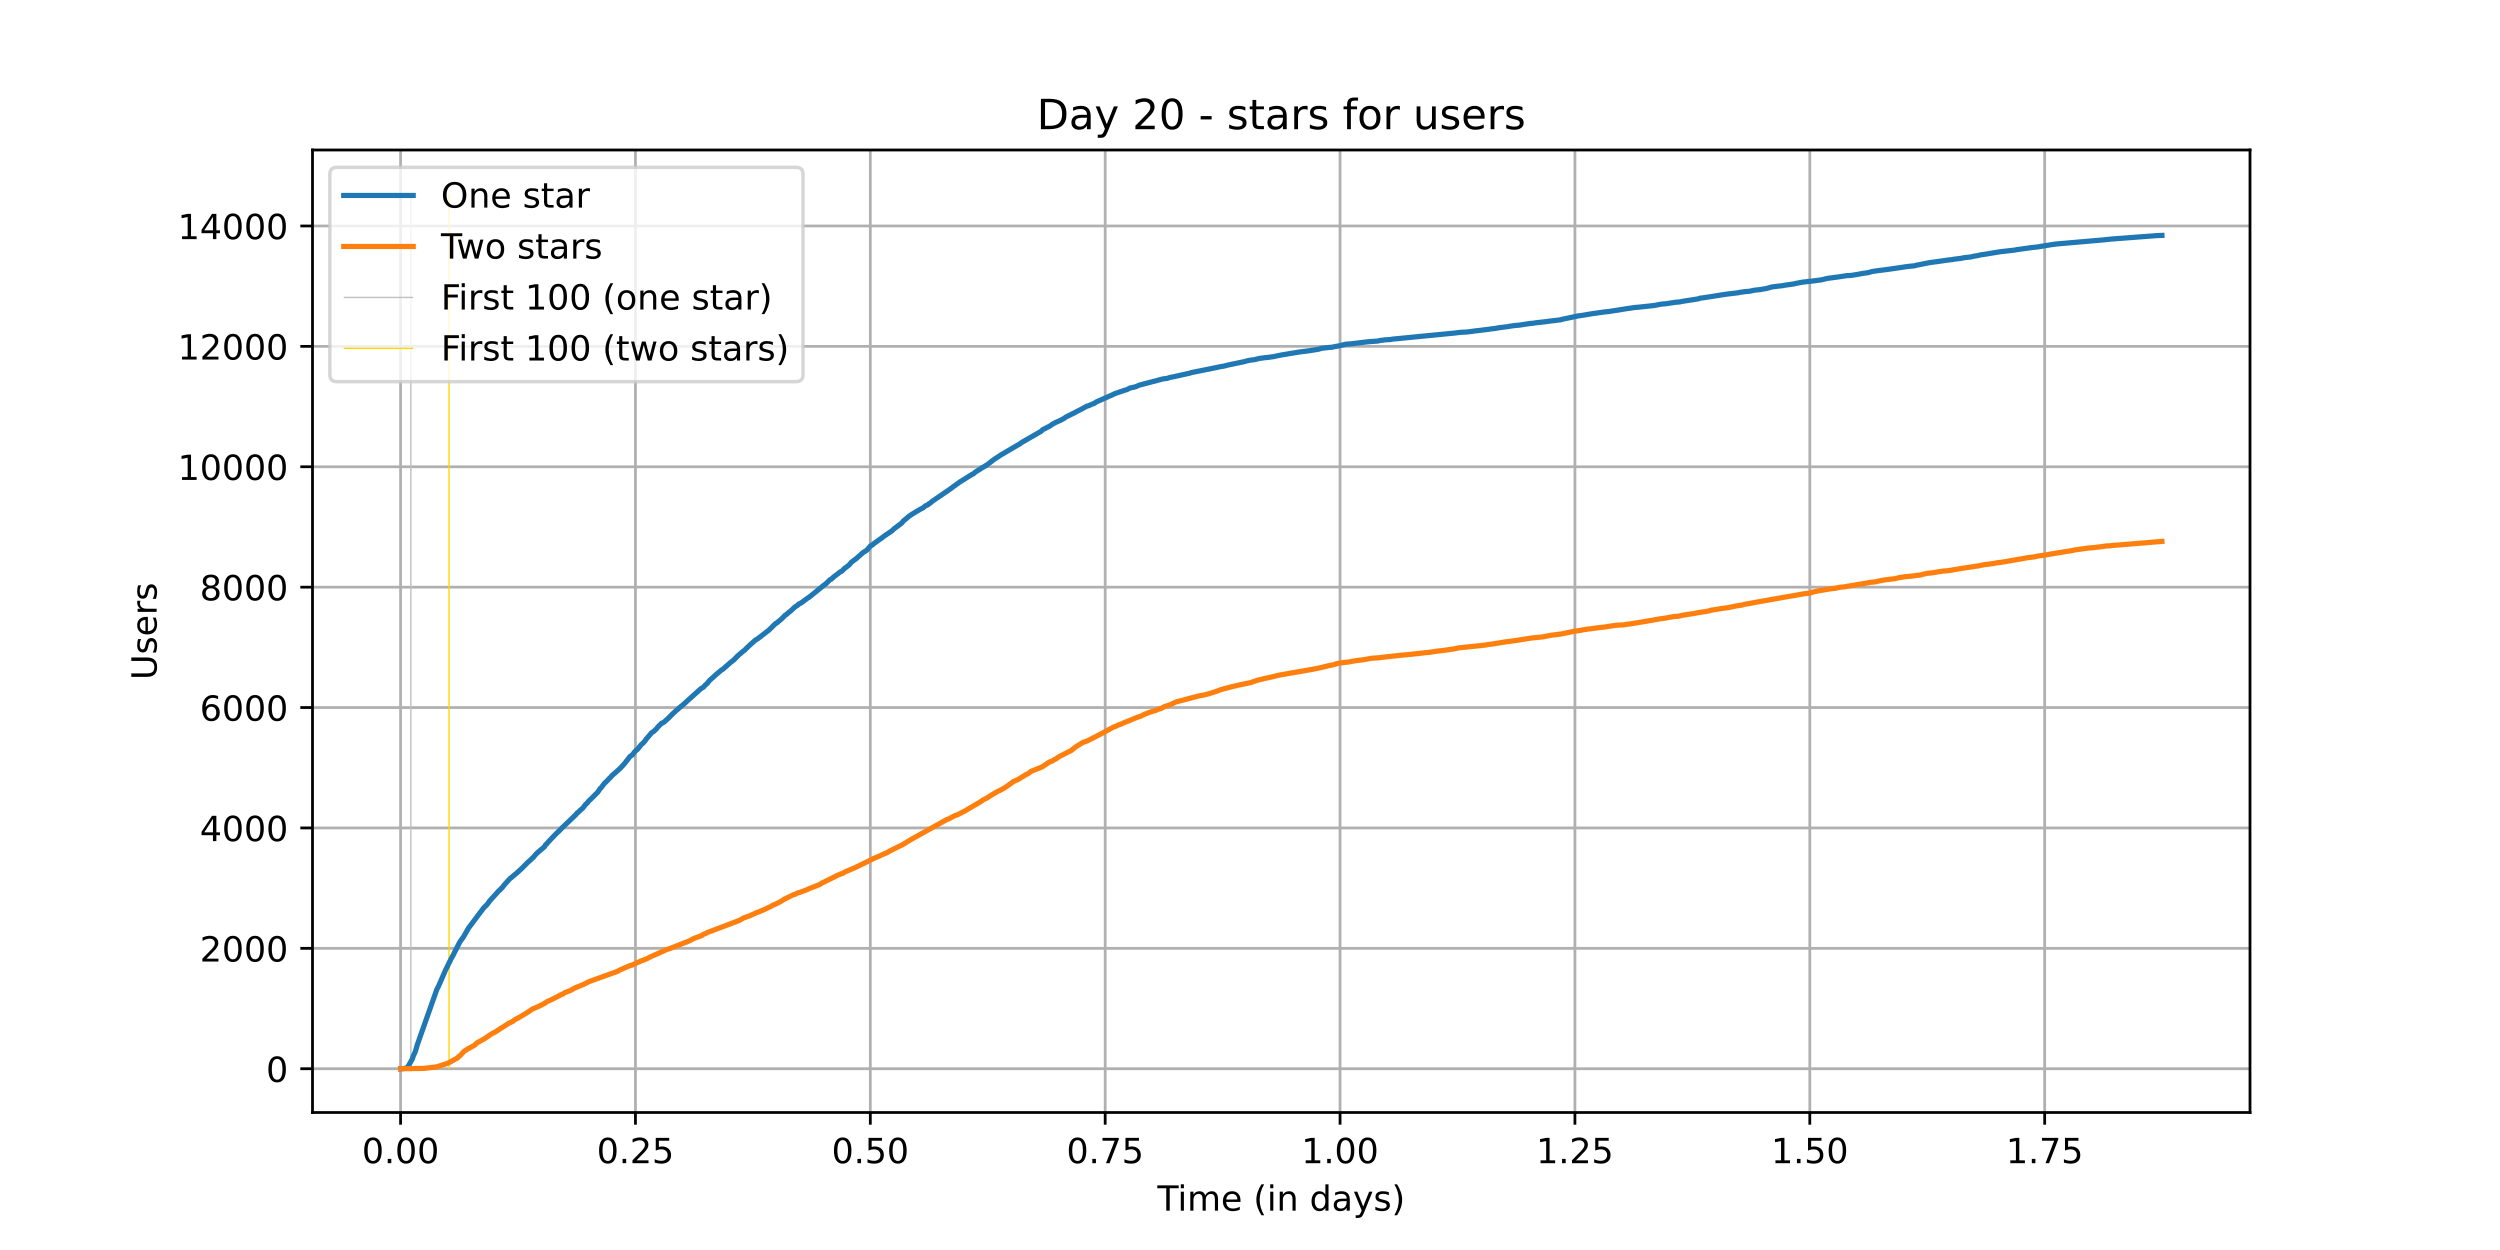<?xml version="1.0" encoding="utf-8" standalone="no"?>
<!DOCTYPE svg PUBLIC "-//W3C//DTD SVG 1.1//EN"
  "http://www.w3.org/Graphics/SVG/1.1/DTD/svg11.dtd">
<!-- Created with matplotlib (https://matplotlib.org/) -->
<svg height="360pt" version="1.1" viewBox="0 0 720 360" width="720pt" xmlns="http://www.w3.org/2000/svg" xmlns:xlink="http://www.w3.org/1999/xlink">
 <defs>
  <style type="text/css">*{stroke-linecap:butt;stroke-linejoin:round;}</style>
 </defs>
 <g id="figure_1">
  <g id="patch_1">
   <path d="M 0 360 
L 720 360 
L 720 0 
L 0 0 
z
" style="fill:#ffffff;"/>
  </g>
  <g id="axes_1">
   <g id="patch_2">
    <path d="M 90 320.4 
L 648 320.4 
L 648 43.2 
L 90 43.2 
z
" style="fill:#ffffff;"/>
   </g>
   <g id="matplotlib.axis_1">
    <g id="xtick_1">
     <g id="line2d_1">
      <path clip-path="url(#p97bb89687a)" d="M 115.364 320.4 
L 115.364 43.2 
" style="fill:none;stroke:#b0b0b0;stroke-linecap:square;stroke-width:0.8;"/>
     </g>
     <g id="line2d_2">
      <defs>
       <path d="M 0 0 
L 0 3.5 
" id="ma4e93c67a4" style="stroke:#000000;stroke-width:0.8;"/>
      </defs>
      <g>
       <use style="stroke:#000000;stroke-width:0.8;" x="115.364" xlink:href="#ma4e93c67a4" y="320.4"/>
      </g>
     </g>
     <g id="text_1">
      <!-- 0.00 -->
      <g transform="translate(104.231 334.998)scale(0.1 -0.1)">
       <defs>
        <path d="M 31.781 66.406 
Q 24.172 66.406 20.328 58.906 
Q 16.5 51.422 16.5 36.375 
Q 16.5 21.391 20.328 13.891 
Q 24.172 6.391 31.781 6.391 
Q 39.453 6.391 43.281 13.891 
Q 47.125 21.391 47.125 36.375 
Q 47.125 51.422 43.281 58.906 
Q 39.453 66.406 31.781 66.406 
z
M 31.781 74.219 
Q 44.047 74.219 50.516 64.516 
Q 56.984 54.828 56.984 36.375 
Q 56.984 17.969 50.516 8.266 
Q 44.047 -1.422 31.781 -1.422 
Q 19.531 -1.422 13.062 8.266 
Q 6.594 17.969 6.594 36.375 
Q 6.594 54.828 13.062 64.516 
Q 19.531 74.219 31.781 74.219 
z
" id="DejaVuSans-48"/>
        <path d="M 10.688 12.406 
L 21 12.406 
L 21 0 
L 10.688 0 
z
" id="DejaVuSans-46"/>
       </defs>
       <use xlink:href="#DejaVuSans-48"/>
       <use x="63.623" xlink:href="#DejaVuSans-46"/>
       <use x="95.41" xlink:href="#DejaVuSans-48"/>
       <use x="159.033" xlink:href="#DejaVuSans-48"/>
      </g>
     </g>
    </g>
    <g id="xtick_2">
     <g id="line2d_3">
      <path clip-path="url(#p97bb89687a)" d="M 183.007 320.4 
L 183.007 43.2 
" style="fill:none;stroke:#b0b0b0;stroke-linecap:square;stroke-width:0.8;"/>
     </g>
     <g id="line2d_4">
      <g>
       <use style="stroke:#000000;stroke-width:0.8;" x="183.007" xlink:href="#ma4e93c67a4" y="320.4"/>
      </g>
     </g>
     <g id="text_2">
      <!-- 0.25 -->
      <g transform="translate(171.874 334.998)scale(0.1 -0.1)">
       <defs>
        <path d="M 19.188 8.297 
L 53.609 8.297 
L 53.609 0 
L 7.328 0 
L 7.328 8.297 
Q 12.938 14.109 22.625 23.891 
Q 32.328 33.688 34.812 36.531 
Q 39.547 41.844 41.422 45.531 
Q 43.312 49.219 43.312 52.781 
Q 43.312 58.594 39.234 62.25 
Q 35.156 65.922 28.609 65.922 
Q 23.969 65.922 18.812 64.312 
Q 13.672 62.703 7.812 59.422 
L 7.812 69.391 
Q 13.766 71.781 18.938 73 
Q 24.125 74.219 28.422 74.219 
Q 39.75 74.219 46.484 68.547 
Q 53.219 62.891 53.219 53.422 
Q 53.219 48.922 51.531 44.891 
Q 49.859 40.875 45.406 35.406 
Q 44.188 33.984 37.641 27.219 
Q 31.109 20.453 19.188 8.297 
z
" id="DejaVuSans-50"/>
        <path d="M 10.797 72.906 
L 49.516 72.906 
L 49.516 64.594 
L 19.828 64.594 
L 19.828 46.734 
Q 21.969 47.469 24.109 47.828 
Q 26.266 48.188 28.422 48.188 
Q 40.625 48.188 47.75 41.5 
Q 54.891 34.812 54.891 23.391 
Q 54.891 11.625 47.562 5.094 
Q 40.234 -1.422 26.906 -1.422 
Q 22.312 -1.422 17.547 -0.641 
Q 12.797 0.141 7.719 1.703 
L 7.719 11.625 
Q 12.109 9.234 16.797 8.062 
Q 21.484 6.891 26.703 6.891 
Q 35.156 6.891 40.078 11.328 
Q 45.016 15.766 45.016 23.391 
Q 45.016 31 40.078 35.438 
Q 35.156 39.891 26.703 39.891 
Q 22.75 39.891 18.812 39.016 
Q 14.891 38.141 10.797 36.281 
z
" id="DejaVuSans-53"/>
       </defs>
       <use xlink:href="#DejaVuSans-48"/>
       <use x="63.623" xlink:href="#DejaVuSans-46"/>
       <use x="95.41" xlink:href="#DejaVuSans-50"/>
       <use x="159.033" xlink:href="#DejaVuSans-53"/>
      </g>
     </g>
    </g>
    <g id="xtick_3">
     <g id="line2d_5">
      <path clip-path="url(#p97bb89687a)" d="M 250.65 320.4 
L 250.65 43.2 
" style="fill:none;stroke:#b0b0b0;stroke-linecap:square;stroke-width:0.8;"/>
     </g>
     <g id="line2d_6">
      <g>
       <use style="stroke:#000000;stroke-width:0.8;" x="250.65" xlink:href="#ma4e93c67a4" y="320.4"/>
      </g>
     </g>
     <g id="text_3">
      <!-- 0.50 -->
      <g transform="translate(239.517 334.998)scale(0.1 -0.1)">
       <use xlink:href="#DejaVuSans-48"/>
       <use x="63.623" xlink:href="#DejaVuSans-46"/>
       <use x="95.41" xlink:href="#DejaVuSans-53"/>
       <use x="159.033" xlink:href="#DejaVuSans-48"/>
      </g>
     </g>
    </g>
    <g id="xtick_4">
     <g id="line2d_7">
      <path clip-path="url(#p97bb89687a)" d="M 318.293 320.4 
L 318.293 43.2 
" style="fill:none;stroke:#b0b0b0;stroke-linecap:square;stroke-width:0.8;"/>
     </g>
     <g id="line2d_8">
      <g>
       <use style="stroke:#000000;stroke-width:0.8;" x="318.293" xlink:href="#ma4e93c67a4" y="320.4"/>
      </g>
     </g>
     <g id="text_4">
      <!-- 0.75 -->
      <g transform="translate(307.16 334.998)scale(0.1 -0.1)">
       <defs>
        <path d="M 8.203 72.906 
L 55.078 72.906 
L 55.078 68.703 
L 28.609 0 
L 18.312 0 
L 43.219 64.594 
L 8.203 64.594 
z
" id="DejaVuSans-55"/>
       </defs>
       <use xlink:href="#DejaVuSans-48"/>
       <use x="63.623" xlink:href="#DejaVuSans-46"/>
       <use x="95.41" xlink:href="#DejaVuSans-55"/>
       <use x="159.033" xlink:href="#DejaVuSans-53"/>
      </g>
     </g>
    </g>
    <g id="xtick_5">
     <g id="line2d_9">
      <path clip-path="url(#p97bb89687a)" d="M 385.936 320.4 
L 385.936 43.2 
" style="fill:none;stroke:#b0b0b0;stroke-linecap:square;stroke-width:0.8;"/>
     </g>
     <g id="line2d_10">
      <g>
       <use style="stroke:#000000;stroke-width:0.8;" x="385.936" xlink:href="#ma4e93c67a4" y="320.4"/>
      </g>
     </g>
     <g id="text_5">
      <!-- 1.00 -->
      <g transform="translate(374.803 334.998)scale(0.1 -0.1)">
       <defs>
        <path d="M 12.406 8.297 
L 28.516 8.297 
L 28.516 63.922 
L 10.984 60.406 
L 10.984 69.391 
L 28.422 72.906 
L 38.281 72.906 
L 38.281 8.297 
L 54.391 8.297 
L 54.391 0 
L 12.406 0 
z
" id="DejaVuSans-49"/>
       </defs>
       <use xlink:href="#DejaVuSans-49"/>
       <use x="63.623" xlink:href="#DejaVuSans-46"/>
       <use x="95.41" xlink:href="#DejaVuSans-48"/>
       <use x="159.033" xlink:href="#DejaVuSans-48"/>
      </g>
     </g>
    </g>
    <g id="xtick_6">
     <g id="line2d_11">
      <path clip-path="url(#p97bb89687a)" d="M 453.579 320.4 
L 453.579 43.2 
" style="fill:none;stroke:#b0b0b0;stroke-linecap:square;stroke-width:0.8;"/>
     </g>
     <g id="line2d_12">
      <g>
       <use style="stroke:#000000;stroke-width:0.8;" x="453.579" xlink:href="#ma4e93c67a4" y="320.4"/>
      </g>
     </g>
     <g id="text_6">
      <!-- 1.25 -->
      <g transform="translate(442.446 334.998)scale(0.1 -0.1)">
       <use xlink:href="#DejaVuSans-49"/>
       <use x="63.623" xlink:href="#DejaVuSans-46"/>
       <use x="95.41" xlink:href="#DejaVuSans-50"/>
       <use x="159.033" xlink:href="#DejaVuSans-53"/>
      </g>
     </g>
    </g>
    <g id="xtick_7">
     <g id="line2d_13">
      <path clip-path="url(#p97bb89687a)" d="M 521.222 320.4 
L 521.222 43.2 
" style="fill:none;stroke:#b0b0b0;stroke-linecap:square;stroke-width:0.8;"/>
     </g>
     <g id="line2d_14">
      <g>
       <use style="stroke:#000000;stroke-width:0.8;" x="521.222" xlink:href="#ma4e93c67a4" y="320.4"/>
      </g>
     </g>
     <g id="text_7">
      <!-- 1.50 -->
      <g transform="translate(510.089 334.998)scale(0.1 -0.1)">
       <use xlink:href="#DejaVuSans-49"/>
       <use x="63.623" xlink:href="#DejaVuSans-46"/>
       <use x="95.41" xlink:href="#DejaVuSans-53"/>
       <use x="159.033" xlink:href="#DejaVuSans-48"/>
      </g>
     </g>
    </g>
    <g id="xtick_8">
     <g id="line2d_15">
      <path clip-path="url(#p97bb89687a)" d="M 588.865 320.4 
L 588.865 43.2 
" style="fill:none;stroke:#b0b0b0;stroke-linecap:square;stroke-width:0.8;"/>
     </g>
     <g id="line2d_16">
      <g>
       <use style="stroke:#000000;stroke-width:0.8;" x="588.865" xlink:href="#ma4e93c67a4" y="320.4"/>
      </g>
     </g>
     <g id="text_8">
      <!-- 1.75 -->
      <g transform="translate(577.732 334.998)scale(0.1 -0.1)">
       <use xlink:href="#DejaVuSans-49"/>
       <use x="63.623" xlink:href="#DejaVuSans-46"/>
       <use x="95.41" xlink:href="#DejaVuSans-55"/>
       <use x="159.033" xlink:href="#DejaVuSans-53"/>
      </g>
     </g>
    </g>
    <g id="text_9">
     <!-- Time (in days) -->
     <g transform="translate(333.327 348.677)scale(0.1 -0.1)">
      <defs>
       <path d="M -0.297 72.906 
L 61.375 72.906 
L 61.375 64.594 
L 35.5 64.594 
L 35.5 0 
L 25.594 0 
L 25.594 64.594 
L -0.297 64.594 
z
" id="DejaVuSans-84"/>
       <path d="M 9.422 54.688 
L 18.406 54.688 
L 18.406 0 
L 9.422 0 
z
M 9.422 75.984 
L 18.406 75.984 
L 18.406 64.594 
L 9.422 64.594 
z
" id="DejaVuSans-105"/>
       <path d="M 52 44.188 
Q 55.375 50.25 60.062 53.125 
Q 64.75 56 71.094 56 
Q 79.641 56 84.281 50.016 
Q 88.922 44.047 88.922 33.016 
L 88.922 0 
L 79.891 0 
L 79.891 32.719 
Q 79.891 40.578 77.094 44.375 
Q 74.312 48.188 68.609 48.188 
Q 61.625 48.188 57.562 43.547 
Q 53.516 38.922 53.516 30.906 
L 53.516 0 
L 44.484 0 
L 44.484 32.719 
Q 44.484 40.625 41.703 44.406 
Q 38.922 48.188 33.109 48.188 
Q 26.219 48.188 22.156 43.531 
Q 18.109 38.875 18.109 30.906 
L 18.109 0 
L 9.078 0 
L 9.078 54.688 
L 18.109 54.688 
L 18.109 46.188 
Q 21.188 51.219 25.484 53.609 
Q 29.781 56 35.688 56 
Q 41.656 56 45.828 52.969 
Q 50 49.953 52 44.188 
z
" id="DejaVuSans-109"/>
       <path d="M 56.203 29.594 
L 56.203 25.203 
L 14.891 25.203 
Q 15.484 15.922 20.484 11.062 
Q 25.484 6.203 34.422 6.203 
Q 39.594 6.203 44.453 7.469 
Q 49.312 8.734 54.109 11.281 
L 54.109 2.781 
Q 49.266 0.734 44.188 -0.344 
Q 39.109 -1.422 33.891 -1.422 
Q 20.797 -1.422 13.156 6.188 
Q 5.516 13.812 5.516 26.812 
Q 5.516 40.234 12.766 48.109 
Q 20.016 56 32.328 56 
Q 43.359 56 49.781 48.891 
Q 56.203 41.797 56.203 29.594 
z
M 47.219 32.234 
Q 47.125 39.594 43.094 43.984 
Q 39.062 48.391 32.422 48.391 
Q 24.906 48.391 20.391 44.141 
Q 15.875 39.891 15.188 32.172 
z
" id="DejaVuSans-101"/>
       <path id="DejaVuSans-32"/>
       <path d="M 31 75.875 
Q 24.469 64.656 21.281 53.656 
Q 18.109 42.672 18.109 31.391 
Q 18.109 20.125 21.312 9.062 
Q 24.516 -2 31 -13.188 
L 23.188 -13.188 
Q 15.875 -1.703 12.234 9.375 
Q 8.594 20.453 8.594 31.391 
Q 8.594 42.281 12.203 53.312 
Q 15.828 64.359 23.188 75.875 
z
" id="DejaVuSans-40"/>
       <path d="M 54.891 33.016 
L 54.891 0 
L 45.906 0 
L 45.906 32.719 
Q 45.906 40.484 42.875 44.328 
Q 39.844 48.188 33.797 48.188 
Q 26.516 48.188 22.312 43.547 
Q 18.109 38.922 18.109 30.906 
L 18.109 0 
L 9.078 0 
L 9.078 54.688 
L 18.109 54.688 
L 18.109 46.188 
Q 21.344 51.125 25.703 53.562 
Q 30.078 56 35.797 56 
Q 45.219 56 50.047 50.172 
Q 54.891 44.344 54.891 33.016 
z
" id="DejaVuSans-110"/>
       <path d="M 45.406 46.391 
L 45.406 75.984 
L 54.391 75.984 
L 54.391 0 
L 45.406 0 
L 45.406 8.203 
Q 42.578 3.328 38.25 0.953 
Q 33.938 -1.422 27.875 -1.422 
Q 17.969 -1.422 11.734 6.484 
Q 5.516 14.406 5.516 27.297 
Q 5.516 40.188 11.734 48.094 
Q 17.969 56 27.875 56 
Q 33.938 56 38.25 53.625 
Q 42.578 51.266 45.406 46.391 
z
M 14.797 27.297 
Q 14.797 17.391 18.875 11.75 
Q 22.953 6.109 30.078 6.109 
Q 37.203 6.109 41.297 11.75 
Q 45.406 17.391 45.406 27.297 
Q 45.406 37.203 41.297 42.844 
Q 37.203 48.484 30.078 48.484 
Q 22.953 48.484 18.875 42.844 
Q 14.797 37.203 14.797 27.297 
z
" id="DejaVuSans-100"/>
       <path d="M 34.281 27.484 
Q 23.391 27.484 19.188 25 
Q 14.984 22.516 14.984 16.5 
Q 14.984 11.719 18.141 8.906 
Q 21.297 6.109 26.703 6.109 
Q 34.188 6.109 38.703 11.406 
Q 43.219 16.703 43.219 25.484 
L 43.219 27.484 
z
M 52.203 31.203 
L 52.203 0 
L 43.219 0 
L 43.219 8.297 
Q 40.141 3.328 35.547 0.953 
Q 30.953 -1.422 24.312 -1.422 
Q 15.922 -1.422 10.953 3.297 
Q 6 8.016 6 15.922 
Q 6 25.141 12.172 29.828 
Q 18.359 34.516 30.609 34.516 
L 43.219 34.516 
L 43.219 35.406 
Q 43.219 41.609 39.141 45 
Q 35.062 48.391 27.688 48.391 
Q 23 48.391 18.547 47.266 
Q 14.109 46.141 10.016 43.891 
L 10.016 52.203 
Q 14.938 54.109 19.578 55.047 
Q 24.219 56 28.609 56 
Q 40.484 56 46.344 49.844 
Q 52.203 43.703 52.203 31.203 
z
" id="DejaVuSans-97"/>
       <path d="M 32.172 -5.078 
Q 28.375 -14.844 24.75 -17.812 
Q 21.141 -20.797 15.094 -20.797 
L 7.906 -20.797 
L 7.906 -13.281 
L 13.188 -13.281 
Q 16.891 -13.281 18.938 -11.516 
Q 21 -9.766 23.484 -3.219 
L 25.094 0.875 
L 2.984 54.688 
L 12.5 54.688 
L 29.594 11.922 
L 46.688 54.688 
L 56.203 54.688 
z
" id="DejaVuSans-121"/>
       <path d="M 44.281 53.078 
L 44.281 44.578 
Q 40.484 46.531 36.375 47.5 
Q 32.281 48.484 27.875 48.484 
Q 21.188 48.484 17.844 46.438 
Q 14.5 44.391 14.5 40.281 
Q 14.5 37.156 16.891 35.375 
Q 19.281 33.594 26.516 31.984 
L 29.594 31.297 
Q 39.156 29.25 43.188 25.516 
Q 47.219 21.781 47.219 15.094 
Q 47.219 7.469 41.188 3.016 
Q 35.156 -1.422 24.609 -1.422 
Q 20.219 -1.422 15.453 -0.562 
Q 10.688 0.297 5.422 2 
L 5.422 11.281 
Q 10.406 8.688 15.234 7.391 
Q 20.062 6.109 24.812 6.109 
Q 31.156 6.109 34.562 8.281 
Q 37.984 10.453 37.984 14.406 
Q 37.984 18.062 35.516 20.016 
Q 33.062 21.969 24.703 23.781 
L 21.578 24.516 
Q 13.234 26.266 9.516 29.906 
Q 5.812 33.547 5.812 39.891 
Q 5.812 47.609 11.281 51.797 
Q 16.75 56 26.812 56 
Q 31.781 56 36.172 55.266 
Q 40.578 54.547 44.281 53.078 
z
" id="DejaVuSans-115"/>
       <path d="M 8.016 75.875 
L 15.828 75.875 
Q 23.141 64.359 26.781 53.312 
Q 30.422 42.281 30.422 31.391 
Q 30.422 20.453 26.781 9.375 
Q 23.141 -1.703 15.828 -13.188 
L 8.016 -13.188 
Q 14.5 -2 17.703 9.062 
Q 20.906 20.125 20.906 31.391 
Q 20.906 42.672 17.703 53.656 
Q 14.5 64.656 8.016 75.875 
z
" id="DejaVuSans-41"/>
      </defs>
      <use xlink:href="#DejaVuSans-84"/>
      <use x="57.959" xlink:href="#DejaVuSans-105"/>
      <use x="85.742" xlink:href="#DejaVuSans-109"/>
      <use x="183.154" xlink:href="#DejaVuSans-101"/>
      <use x="244.678" xlink:href="#DejaVuSans-32"/>
      <use x="276.465" xlink:href="#DejaVuSans-40"/>
      <use x="315.479" xlink:href="#DejaVuSans-105"/>
      <use x="343.262" xlink:href="#DejaVuSans-110"/>
      <use x="406.641" xlink:href="#DejaVuSans-32"/>
      <use x="438.428" xlink:href="#DejaVuSans-100"/>
      <use x="501.904" xlink:href="#DejaVuSans-97"/>
      <use x="563.184" xlink:href="#DejaVuSans-121"/>
      <use x="622.363" xlink:href="#DejaVuSans-115"/>
      <use x="674.463" xlink:href="#DejaVuSans-41"/>
     </g>
    </g>
   </g>
   <g id="matplotlib.axis_2">
    <g id="ytick_1">
     <g id="line2d_17">
      <path clip-path="url(#p97bb89687a)" d="M 90 307.8 
L 648 307.8 
" style="fill:none;stroke:#b0b0b0;stroke-linecap:square;stroke-width:0.8;"/>
     </g>
     <g id="line2d_18">
      <defs>
       <path d="M 0 0 
L -3.5 0 
" id="meb22b2ccc4" style="stroke:#000000;stroke-width:0.8;"/>
      </defs>
      <g>
       <use style="stroke:#000000;stroke-width:0.8;" x="90" xlink:href="#meb22b2ccc4" y="307.8"/>
      </g>
     </g>
     <g id="text_10">
      <!-- 0 -->
      <g transform="translate(76.638 311.599)scale(0.1 -0.1)">
       <use xlink:href="#DejaVuSans-48"/>
      </g>
     </g>
    </g>
    <g id="ytick_2">
     <g id="line2d_19">
      <path clip-path="url(#p97bb89687a)" d="M 90 273.125 
L 648 273.125 
" style="fill:none;stroke:#b0b0b0;stroke-linecap:square;stroke-width:0.8;"/>
     </g>
     <g id="line2d_20">
      <g>
       <use style="stroke:#000000;stroke-width:0.8;" x="90" xlink:href="#meb22b2ccc4" y="273.125"/>
      </g>
     </g>
     <g id="text_11">
      <!-- 2000 -->
      <g transform="translate(57.55 276.925)scale(0.1 -0.1)">
       <use xlink:href="#DejaVuSans-50"/>
       <use x="63.623" xlink:href="#DejaVuSans-48"/>
       <use x="127.246" xlink:href="#DejaVuSans-48"/>
       <use x="190.869" xlink:href="#DejaVuSans-48"/>
      </g>
     </g>
    </g>
    <g id="ytick_3">
     <g id="line2d_21">
      <path clip-path="url(#p97bb89687a)" d="M 90 238.451 
L 648 238.451 
" style="fill:none;stroke:#b0b0b0;stroke-linecap:square;stroke-width:0.8;"/>
     </g>
     <g id="line2d_22">
      <g>
       <use style="stroke:#000000;stroke-width:0.8;" x="90" xlink:href="#meb22b2ccc4" y="238.451"/>
      </g>
     </g>
     <g id="text_12">
      <!-- 4000 -->
      <g transform="translate(57.55 242.25)scale(0.1 -0.1)">
       <defs>
        <path d="M 37.797 64.312 
L 12.891 25.391 
L 37.797 25.391 
z
M 35.203 72.906 
L 47.609 72.906 
L 47.609 25.391 
L 58.016 25.391 
L 58.016 17.188 
L 47.609 17.188 
L 47.609 0 
L 37.797 0 
L 37.797 17.188 
L 4.891 17.188 
L 4.891 26.703 
z
" id="DejaVuSans-52"/>
       </defs>
       <use xlink:href="#DejaVuSans-52"/>
       <use x="63.623" xlink:href="#DejaVuSans-48"/>
       <use x="127.246" xlink:href="#DejaVuSans-48"/>
       <use x="190.869" xlink:href="#DejaVuSans-48"/>
      </g>
     </g>
    </g>
    <g id="ytick_4">
     <g id="line2d_23">
      <path clip-path="url(#p97bb89687a)" d="M 90 203.776 
L 648 203.776 
" style="fill:none;stroke:#b0b0b0;stroke-linecap:square;stroke-width:0.8;"/>
     </g>
     <g id="line2d_24">
      <g>
       <use style="stroke:#000000;stroke-width:0.8;" x="90" xlink:href="#meb22b2ccc4" y="203.776"/>
      </g>
     </g>
     <g id="text_13">
      <!-- 6000 -->
      <g transform="translate(57.55 207.576)scale(0.1 -0.1)">
       <defs>
        <path d="M 33.016 40.375 
Q 26.375 40.375 22.484 35.828 
Q 18.609 31.297 18.609 23.391 
Q 18.609 15.531 22.484 10.953 
Q 26.375 6.391 33.016 6.391 
Q 39.656 6.391 43.531 10.953 
Q 47.406 15.531 47.406 23.391 
Q 47.406 31.297 43.531 35.828 
Q 39.656 40.375 33.016 40.375 
z
M 52.594 71.297 
L 52.594 62.312 
Q 48.875 64.062 45.094 64.984 
Q 41.312 65.922 37.594 65.922 
Q 27.828 65.922 22.672 59.328 
Q 17.531 52.734 16.797 39.406 
Q 19.672 43.656 24.016 45.922 
Q 28.375 48.188 33.594 48.188 
Q 44.578 48.188 50.953 41.516 
Q 57.328 34.859 57.328 23.391 
Q 57.328 12.156 50.688 5.359 
Q 44.047 -1.422 33.016 -1.422 
Q 20.359 -1.422 13.672 8.266 
Q 6.984 17.969 6.984 36.375 
Q 6.984 53.656 15.188 63.938 
Q 23.391 74.219 37.203 74.219 
Q 40.922 74.219 44.703 73.484 
Q 48.484 72.75 52.594 71.297 
z
" id="DejaVuSans-54"/>
       </defs>
       <use xlink:href="#DejaVuSans-54"/>
       <use x="63.623" xlink:href="#DejaVuSans-48"/>
       <use x="127.246" xlink:href="#DejaVuSans-48"/>
       <use x="190.869" xlink:href="#DejaVuSans-48"/>
      </g>
     </g>
    </g>
    <g id="ytick_5">
     <g id="line2d_25">
      <path clip-path="url(#p97bb89687a)" d="M 90 169.102 
L 648 169.102 
" style="fill:none;stroke:#b0b0b0;stroke-linecap:square;stroke-width:0.8;"/>
     </g>
     <g id="line2d_26">
      <g>
       <use style="stroke:#000000;stroke-width:0.8;" x="90" xlink:href="#meb22b2ccc4" y="169.102"/>
      </g>
     </g>
     <g id="text_14">
      <!-- 8000 -->
      <g transform="translate(57.55 172.901)scale(0.1 -0.1)">
       <defs>
        <path d="M 31.781 34.625 
Q 24.75 34.625 20.719 30.859 
Q 16.703 27.094 16.703 20.516 
Q 16.703 13.922 20.719 10.156 
Q 24.75 6.391 31.781 6.391 
Q 38.812 6.391 42.859 10.172 
Q 46.922 13.969 46.922 20.516 
Q 46.922 27.094 42.891 30.859 
Q 38.875 34.625 31.781 34.625 
z
M 21.922 38.812 
Q 15.578 40.375 12.031 44.719 
Q 8.5 49.078 8.5 55.328 
Q 8.5 64.062 14.719 69.141 
Q 20.953 74.219 31.781 74.219 
Q 42.672 74.219 48.875 69.141 
Q 55.078 64.062 55.078 55.328 
Q 55.078 49.078 51.531 44.719 
Q 48 40.375 41.703 38.812 
Q 48.828 37.156 52.797 32.312 
Q 56.781 27.484 56.781 20.516 
Q 56.781 9.906 50.312 4.234 
Q 43.844 -1.422 31.781 -1.422 
Q 19.734 -1.422 13.25 4.234 
Q 6.781 9.906 6.781 20.516 
Q 6.781 27.484 10.781 32.312 
Q 14.797 37.156 21.922 38.812 
z
M 18.312 54.391 
Q 18.312 48.734 21.844 45.562 
Q 25.391 42.391 31.781 42.391 
Q 38.141 42.391 41.719 45.562 
Q 45.312 48.734 45.312 54.391 
Q 45.312 60.062 41.719 63.234 
Q 38.141 66.406 31.781 66.406 
Q 25.391 66.406 21.844 63.234 
Q 18.312 60.062 18.312 54.391 
z
" id="DejaVuSans-56"/>
       </defs>
       <use xlink:href="#DejaVuSans-56"/>
       <use x="63.623" xlink:href="#DejaVuSans-48"/>
       <use x="127.246" xlink:href="#DejaVuSans-48"/>
       <use x="190.869" xlink:href="#DejaVuSans-48"/>
      </g>
     </g>
    </g>
    <g id="ytick_6">
     <g id="line2d_27">
      <path clip-path="url(#p97bb89687a)" d="M 90 134.427 
L 648 134.427 
" style="fill:none;stroke:#b0b0b0;stroke-linecap:square;stroke-width:0.8;"/>
     </g>
     <g id="line2d_28">
      <g>
       <use style="stroke:#000000;stroke-width:0.8;" x="90" xlink:href="#meb22b2ccc4" y="134.427"/>
      </g>
     </g>
     <g id="text_15">
      <!-- 10000 -->
      <g transform="translate(51.188 138.226)scale(0.1 -0.1)">
       <use xlink:href="#DejaVuSans-49"/>
       <use x="63.623" xlink:href="#DejaVuSans-48"/>
       <use x="127.246" xlink:href="#DejaVuSans-48"/>
       <use x="190.869" xlink:href="#DejaVuSans-48"/>
       <use x="254.492" xlink:href="#DejaVuSans-48"/>
      </g>
     </g>
    </g>
    <g id="ytick_7">
     <g id="line2d_29">
      <path clip-path="url(#p97bb89687a)" d="M 90 99.753 
L 648 99.753 
" style="fill:none;stroke:#b0b0b0;stroke-linecap:square;stroke-width:0.8;"/>
     </g>
     <g id="line2d_30">
      <g>
       <use style="stroke:#000000;stroke-width:0.8;" x="90" xlink:href="#meb22b2ccc4" y="99.753"/>
      </g>
     </g>
     <g id="text_16">
      <!-- 12000 -->
      <g transform="translate(51.188 103.552)scale(0.1 -0.1)">
       <use xlink:href="#DejaVuSans-49"/>
       <use x="63.623" xlink:href="#DejaVuSans-50"/>
       <use x="127.246" xlink:href="#DejaVuSans-48"/>
       <use x="190.869" xlink:href="#DejaVuSans-48"/>
       <use x="254.492" xlink:href="#DejaVuSans-48"/>
      </g>
     </g>
    </g>
    <g id="ytick_8">
     <g id="line2d_31">
      <path clip-path="url(#p97bb89687a)" d="M 90 65.078 
L 648 65.078 
" style="fill:none;stroke:#b0b0b0;stroke-linecap:square;stroke-width:0.8;"/>
     </g>
     <g id="line2d_32">
      <g>
       <use style="stroke:#000000;stroke-width:0.8;" x="90" xlink:href="#meb22b2ccc4" y="65.078"/>
      </g>
     </g>
     <g id="text_17">
      <!-- 14000 -->
      <g transform="translate(51.188 68.877)scale(0.1 -0.1)">
       <use xlink:href="#DejaVuSans-49"/>
       <use x="63.623" xlink:href="#DejaVuSans-52"/>
       <use x="127.246" xlink:href="#DejaVuSans-48"/>
       <use x="190.869" xlink:href="#DejaVuSans-48"/>
       <use x="254.492" xlink:href="#DejaVuSans-48"/>
      </g>
     </g>
    </g>
    <g id="text_18">
     <!-- Users -->
     <g transform="translate(45.108 195.801)rotate(-90)scale(0.1 -0.1)">
      <defs>
       <path d="M 8.688 72.906 
L 18.609 72.906 
L 18.609 28.609 
Q 18.609 16.891 22.844 11.734 
Q 27.094 6.594 36.625 6.594 
Q 46.094 6.594 50.344 11.734 
Q 54.594 16.891 54.594 28.609 
L 54.594 72.906 
L 64.5 72.906 
L 64.5 27.391 
Q 64.5 13.141 57.438 5.859 
Q 50.391 -1.422 36.625 -1.422 
Q 22.797 -1.422 15.734 5.859 
Q 8.688 13.141 8.688 27.391 
z
" id="DejaVuSans-85"/>
       <path d="M 41.109 46.297 
Q 39.594 47.172 37.812 47.578 
Q 36.031 48 33.891 48 
Q 26.266 48 22.188 43.047 
Q 18.109 38.094 18.109 28.812 
L 18.109 0 
L 9.078 0 
L 9.078 54.688 
L 18.109 54.688 
L 18.109 46.188 
Q 20.953 51.172 25.484 53.578 
Q 30.031 56 36.531 56 
Q 37.453 56 38.578 55.875 
Q 39.703 55.766 41.062 55.516 
z
" id="DejaVuSans-114"/>
      </defs>
      <use xlink:href="#DejaVuSans-85"/>
      <use x="73.193" xlink:href="#DejaVuSans-115"/>
      <use x="125.293" xlink:href="#DejaVuSans-101"/>
      <use x="186.816" xlink:href="#DejaVuSans-114"/>
      <use x="227.93" xlink:href="#DejaVuSans-115"/>
     </g>
    </g>
   </g>
   <g id="LineCollection_1">
    <path clip-path="url(#p97bb89687a)" d="M 118.332 307.8 
L 118.332 55.8 
" style="fill:none;stroke:#c0c0c0;stroke-width:0.4;"/>
   </g>
   <g id="LineCollection_2">
    <path clip-path="url(#p97bb89687a)" d="M 129.321 307.8 
L 129.321 55.8 
" style="fill:none;stroke:#ffd700;stroke-width:0.4;"/>
   </g>
   <g id="line2d_33">
    <path clip-path="url(#p97bb89687a)" d="M 115.364 307.8 
L 116.472 307.731 
L 117.402 307.384 
L 118.705 305.043 
L 119.078 304.003 
L 119.638 302.807 
L 120.196 300.848 
L 125.783 285.019 
L 126.34 283.927 
L 128.388 279.211 
L 128.761 278.517 
L 129.133 277.702 
L 129.506 276.974 
L 129.879 276.194 
L 130.436 275.223 
L 131.742 272.623 
L 132.484 271.201 
L 133.417 269.935 
L 134.905 267.335 
L 138.259 262.844 
L 138.816 262.134 
L 139.189 261.596 
L 140.307 260.469 
L 141.049 259.429 
L 142.728 257.591 
L 143.658 256.551 
L 144.031 256.256 
L 144.403 255.805 
L 144.588 255.701 
L 145.148 254.939 
L 147.009 252.893 
L 147.197 252.806 
L 147.569 252.477 
L 149.057 251.228 
L 150.36 250.015 
L 152.038 248.316 
L 152.595 247.848 
L 153.341 247.12 
L 153.526 247.015 
L 154.271 246.079 
L 154.828 245.542 
L 156.507 244.12 
L 156.88 243.791 
L 157.064 243.34 
L 157.437 243.045 
L 158.182 242.178 
L 159.858 240.427 
L 160.415 239.873 
L 161.16 239.179 
L 161.718 238.572 
L 165.817 234.654 
L 166.19 234.151 
L 166.375 234.082 
L 167.12 233.336 
L 167.865 232.712 
L 168.607 231.707 
L 168.98 231.412 
L 169.541 230.718 
L 170.471 229.834 
L 171.961 228.326 
L 172.146 228.153 
L 172.892 227.06 
L 173.079 226.922 
L 174.194 225.448 
L 174.382 225.344 
L 174.755 224.945 
L 175.128 224.581 
L 175.497 224.165 
L 175.685 224.044 
L 176.242 223.385 
L 178.478 221.408 
L 179.408 220.42 
L 179.966 219.779 
L 181.457 217.854 
L 182.202 217.334 
L 182.575 216.779 
L 182.947 216.363 
L 183.32 215.982 
L 183.505 215.912 
L 184.25 214.976 
L 184.623 214.525 
L 185.18 214.023 
L 185.741 213.416 
L 186.113 212.844 
L 187.228 211.561 
L 187.601 211.075 
L 188.349 210.59 
L 188.722 210.208 
L 188.907 210.07 
L 189.467 209.376 
L 190.582 208.249 
L 190.77 208.232 
L 191.143 208.041 
L 191.7 207.556 
L 192.445 206.88 
L 192.818 206.498 
L 193.563 205.735 
L 194.681 204.695 
L 195.051 204.4 
L 195.611 203.88 
L 196.914 202.805 
L 197.287 202.459 
L 198.032 201.783 
L 201.756 198.419 
L 202.686 197.83 
L 203.058 197.344 
L 203.619 196.893 
L 204.361 195.957 
L 205.852 194.622 
L 206.597 193.946 
L 207.9 192.871 
L 208.088 192.819 
L 210.509 190.687 
L 211.439 189.976 
L 212.369 188.97 
L 214.044 187.531 
L 214.417 187.306 
L 214.79 186.89 
L 215.72 185.988 
L 217.583 184.324 
L 218.14 184.029 
L 220.749 182.001 
L 221.494 181.429 
L 222.052 180.874 
L 223.355 179.573 
L 223.542 179.539 
L 225.03 178.291 
L 225.963 177.372 
L 226.148 177.146 
L 226.521 176.956 
L 227.266 176.279 
L 227.639 176.019 
L 228.941 174.806 
L 229.687 174.338 
L 230.059 173.939 
L 230.432 173.817 
L 231.174 173.332 
L 231.735 172.899 
L 232.665 172.205 
L 233.037 171.997 
L 237.506 168.356 
L 237.691 168.287 
L 238.997 166.987 
L 239.37 166.813 
L 240.484 165.842 
L 240.857 165.6 
L 241.975 164.698 
L 242.348 164.577 
L 243.466 163.484 
L 243.651 163.415 
L 244.211 162.947 
L 244.581 162.687 
L 245.141 161.976 
L 245.699 161.543 
L 246.071 161.265 
L 246.632 160.849 
L 248.492 159.185 
L 249.61 158.474 
L 250.355 157.642 
L 250.728 157.208 
L 251.101 157.052 
L 251.843 156.428 
L 253.706 155.111 
L 255.009 154.14 
L 256.872 152.891 
L 257.43 152.337 
L 257.99 151.92 
L 259.669 150.655 
L 260.226 149.979 
L 260.784 149.545 
L 261.344 149.077 
L 261.717 148.73 
L 262.835 147.985 
L 265.068 146.65 
L 265.813 146.286 
L 266.558 145.662 
L 267.304 145.35 
L 267.488 145.09 
L 267.861 144.934 
L 268.422 144.413 
L 273.448 140.981 
L 274.566 140.148 
L 276.429 138.814 
L 279.965 136.612 
L 280.338 136.456 
L 280.898 135.953 
L 282.389 135.034 
L 282.761 134.739 
L 283.131 134.583 
L 283.876 134.098 
L 284.249 133.89 
L 285.179 133.179 
L 285.927 132.589 
L 286.3 132.312 
L 287.418 131.584 
L 288.163 131.081 
L 293.005 128.238 
L 293.562 127.943 
L 294.123 127.527 
L 294.496 127.284 
L 299.894 124.181 
L 300.267 123.765 
L 302.315 122.725 
L 303.245 122.083 
L 303.991 121.684 
L 305.481 121.025 
L 306.411 120.523 
L 306.969 120.107 
L 309.577 118.824 
L 309.95 118.598 
L 311.626 117.749 
L 312.183 117.419 
L 313.116 116.934 
L 313.489 116.865 
L 314.604 116.362 
L 315.164 116.171 
L 315.722 115.755 
L 319.818 113.952 
L 320.563 113.622 
L 320.936 113.414 
L 324.102 112.322 
L 324.475 112.253 
L 325.405 111.767 
L 327.08 111.386 
L 328.01 110.952 
L 334.9 109.132 
L 336.203 108.959 
L 336.948 108.699 
L 338.066 108.491 
L 339.929 108.075 
L 342.723 107.45 
L 343.095 107.312 
L 350.727 105.769 
L 351.472 105.595 
L 352.59 105.422 
L 353.52 105.162 
L 358.362 104.156 
L 359.107 103.931 
L 359.668 103.81 
L 360.225 103.706 
L 361.155 103.601 
L 362.831 103.203 
L 363.576 103.116 
L 364.137 103.029 
L 365.251 102.925 
L 366.927 102.683 
L 367.672 102.509 
L 368.605 102.319 
L 369.163 102.215 
L 374.377 101.348 
L 376.983 101.036 
L 377.543 100.932 
L 378.658 100.758 
L 379.218 100.654 
L 379.776 100.567 
L 380.521 100.342 
L 381.267 100.238 
L 382.569 100.082 
L 383.687 99.995 
L 384.245 99.857 
L 385.547 99.631 
L 387.596 99.128 
L 389.086 99.024 
L 392.064 98.66 
L 392.625 98.591 
L 393.931 98.435 
L 395.049 98.348 
L 395.791 98.296 
L 396.909 98.21 
L 397.466 98.054 
L 398.4 97.95 
L 398.772 97.88 
L 400.448 97.793 
L 401.005 97.672 
L 419.068 95.904 
L 420.556 95.713 
L 422.604 95.609 
L 425.025 95.28 
L 425.585 95.228 
L 427.261 95.02 
L 428.003 94.933 
L 429.866 94.673 
L 430.612 94.603 
L 431.73 94.378 
L 434.335 94.049 
L 435.08 93.91 
L 435.638 93.841 
L 436.198 93.754 
L 437.501 93.65 
L 440.667 93.164 
L 441.782 93.06 
L 442.343 92.956 
L 445.709 92.575 
L 446.082 92.506 
L 449.433 92.107 
L 449.99 91.933 
L 454.086 91.084 
L 454.459 90.98 
L 455.204 90.893 
L 459.119 90.252 
L 459.861 90.165 
L 462.097 89.836 
L 463.215 89.732 
L 464.89 89.472 
L 468.799 88.847 
L 469.544 88.743 
L 470.289 88.639 
L 471.035 88.535 
L 471.965 88.466 
L 476.433 87.981 
L 476.991 87.859 
L 477.924 87.686 
L 478.666 87.565 
L 479.784 87.478 
L 482.762 87.027 
L 483.696 86.975 
L 484.441 86.802 
L 487.977 86.247 
L 489.095 86.073 
L 489.652 85.865 
L 490.582 85.761 
L 494.121 85.207 
L 495.424 84.999 
L 496.169 84.877 
L 497.844 84.635 
L 498.405 84.582 
L 500.638 84.305 
L 501.01 84.201 
L 502.686 83.976 
L 503.804 83.889 
L 505.291 83.577 
L 506.409 83.456 
L 506.97 83.404 
L 507.527 83.282 
L 508.645 83.109 
L 509.203 82.953 
L 510.321 82.641 
L 512.181 82.398 
L 513.114 82.311 
L 514.044 82.138 
L 514.79 82.034 
L 516.838 81.739 
L 517.21 81.618 
L 518.14 81.444 
L 519.258 81.236 
L 520.004 81.167 
L 520.561 81.08 
L 521.679 80.976 
L 524.473 80.612 
L 526.521 80.127 
L 527.078 80.075 
L 529.499 79.745 
L 531.92 79.381 
L 533.222 79.312 
L 533.783 79.208 
L 534.528 79.104 
L 535.458 78.931 
L 536.388 78.757 
L 538.067 78.514 
L 539.182 78.185 
L 541.233 77.89 
L 542.163 77.786 
L 544.584 77.457 
L 547.192 77.075 
L 547.938 76.971 
L 548.495 76.867 
L 550.174 76.659 
L 551.292 76.573 
L 551.664 76.469 
L 552.037 76.347 
L 552.594 76.261 
L 553.897 76.001 
L 554.83 75.81 
L 555.948 75.602 
L 558.557 75.255 
L 560.978 74.891 
L 562.096 74.787 
L 562.653 74.666 
L 564.889 74.388 
L 565.45 74.249 
L 567.686 73.989 
L 568.246 73.833 
L 569.734 73.591 
L 570.479 73.383 
L 571.225 73.296 
L 576.069 72.498 
L 580.165 72.03 
L 581.099 71.857 
L 583.519 71.528 
L 585.383 71.267 
L 586.316 71.181 
L 586.873 71.111 
L 588.176 70.886 
L 591.903 70.297 
L 605.87 69.083 
L 606.803 68.979 
L 608.106 68.84 
L 613.692 68.424 
L 614.998 68.32 
L 621.146 67.852 
L 622.636 67.8 
L 622.636 67.8 
" style="fill:none;stroke:#1f77b4;stroke-linecap:square;stroke-width:1.5;"/>
   </g>
   <g id="line2d_34">
    <path clip-path="url(#p97bb89687a)" d="M 115.364 307.8 
L 122.059 307.696 
L 125.783 307.245 
L 128.388 306.413 
L 128.761 306.292 
L 129.506 305.945 
L 130.997 305.095 
L 131.742 304.714 
L 132.112 304.281 
L 132.484 304.038 
L 133.602 302.824 
L 134.72 302.079 
L 135.466 301.697 
L 136.023 301.368 
L 136.58 301.108 
L 137.326 300.38 
L 138.816 299.547 
L 139.374 299.235 
L 139.934 298.871 
L 140.307 298.629 
L 141.049 298.091 
L 141.795 297.623 
L 142.54 297.276 
L 144.215 296.167 
L 145.706 295.248 
L 146.451 294.728 
L 147.197 294.398 
L 147.569 294.173 
L 147.754 294.121 
L 148.127 293.757 
L 149.802 292.855 
L 152.038 291.486 
L 153.341 290.601 
L 155.389 289.717 
L 156.88 288.937 
L 157.622 288.417 
L 158.367 288.122 
L 159.112 287.758 
L 160.976 286.805 
L 161.16 286.753 
L 161.533 286.458 
L 162.091 286.284 
L 162.463 286.024 
L 162.836 285.799 
L 163.209 285.678 
L 163.769 285.452 
L 164.139 285.331 
L 164.884 284.915 
L 165.445 284.585 
L 168.05 283.51 
L 169.541 282.765 
L 169.913 282.609 
L 170.286 282.47 
L 177.733 279.783 
L 177.918 279.731 
L 178.29 279.454 
L 181.272 278.153 
L 182.202 277.893 
L 182.759 277.598 
L 183.32 277.338 
L 183.877 277.078 
L 184.065 277.061 
L 184.438 276.801 
L 185.553 276.437 
L 185.925 276.229 
L 186.298 276.125 
L 187.228 275.605 
L 188.722 274.946 
L 192.073 273.455 
L 192.633 273.281 
L 193.191 273.073 
L 197.287 271.461 
L 197.66 271.34 
L 198.962 270.768 
L 199.335 270.508 
L 199.708 270.351 
L 200.265 270.109 
L 202.128 269.433 
L 202.501 269.121 
L 203.058 268.912 
L 203.804 268.531 
L 212.929 265.081 
L 214.232 264.335 
L 215.908 263.763 
L 216.465 263.486 
L 217.583 262.983 
L 217.956 262.792 
L 218.328 262.723 
L 219.446 262.22 
L 220.004 262.012 
L 222.24 260.92 
L 222.609 260.695 
L 223.355 260.383 
L 224.288 259.932 
L 225.218 259.394 
L 225.775 259.03 
L 228.011 257.921 
L 228.384 257.73 
L 229.126 257.522 
L 229.499 257.262 
L 230.059 257.071 
L 230.617 256.915 
L 232.107 256.343 
L 232.48 256.222 
L 233.037 255.91 
L 233.41 255.788 
L 234.155 255.476 
L 234.713 255.285 
L 236.204 254.679 
L 236.761 254.262 
L 237.322 254.037 
L 237.879 253.742 
L 240.672 252.373 
L 241.045 252.147 
L 242.348 251.627 
L 242.72 251.541 
L 243.093 251.263 
L 243.466 251.055 
L 246.071 249.963 
L 246.632 249.703 
L 250.728 247.692 
L 251.47 247.293 
L 253.334 246.513 
L 254.452 245.975 
L 255.382 245.611 
L 255.754 245.386 
L 256.5 244.952 
L 260.041 243.201 
L 262.462 241.728 
L 272.703 236.006 
L 273.075 235.92 
L 275.123 234.845 
L 275.684 234.706 
L 276.057 234.498 
L 278.105 233.458 
L 278.662 233.076 
L 282.389 230.909 
L 283.131 230.372 
L 284.437 229.713 
L 285.367 229.071 
L 287.045 228.083 
L 288.909 227.147 
L 289.466 226.8 
L 291.33 225.5 
L 291.887 225.066 
L 293.19 224.512 
L 295.61 223.003 
L 295.983 222.882 
L 296.916 222.171 
L 300.079 220.888 
L 301.385 220.039 
L 301.943 219.623 
L 302.688 219.258 
L 303.061 219.189 
L 303.618 218.756 
L 303.991 218.652 
L 304.736 218.114 
L 305.293 217.767 
L 307.341 216.745 
L 307.714 216.537 
L 308.275 216.294 
L 308.647 216.051 
L 309.017 215.704 
L 309.205 215.635 
L 309.577 215.254 
L 311.81 213.849 
L 313.116 213.398 
L 314.792 212.532 
L 315.164 212.358 
L 315.906 211.977 
L 320.748 209.376 
L 321.493 209.116 
L 322.054 208.804 
L 323.169 208.423 
L 323.541 208.215 
L 324.844 207.677 
L 325.032 207.677 
L 325.405 207.469 
L 325.962 207.226 
L 327.825 206.481 
L 328.571 206.256 
L 329.501 205.753 
L 330.804 205.25 
L 333.04 204.522 
L 333.412 204.331 
L 334.342 204.071 
L 335.272 203.551 
L 336.018 203.308 
L 337.136 202.909 
L 338.623 202.181 
L 345.328 200.413 
L 346.631 200.187 
L 348.121 199.806 
L 349.985 199.217 
L 350.542 199.026 
L 351.472 198.662 
L 352.406 198.384 
L 355.384 197.622 
L 355.756 197.552 
L 356.314 197.396 
L 360.225 196.581 
L 360.971 196.304 
L 361.528 196.113 
L 362.085 195.923 
L 363.576 195.576 
L 364.137 195.402 
L 365.251 195.194 
L 368.418 194.432 
L 378.285 192.715 
L 379.031 192.542 
L 379.591 192.438 
L 380.521 192.247 
L 382.942 191.64 
L 383.499 191.571 
L 384.06 191.415 
L 384.99 191.155 
L 385.735 190.964 
L 387.411 190.756 
L 388.341 190.669 
L 389.644 190.409 
L 391.88 190.097 
L 392.625 190.011 
L 394.861 189.594 
L 395.791 189.525 
L 397.282 189.421 
L 397.654 189.352 
L 403.426 188.71 
L 404.356 188.641 
L 409.943 188.051 
L 410.315 187.982 
L 411.618 187.878 
L 414.227 187.479 
L 415.157 187.393 
L 417.205 187.115 
L 418.696 186.89 
L 420.183 186.578 
L 427.633 185.798 
L 428.563 185.607 
L 429.494 185.52 
L 433.59 184.861 
L 436.383 184.497 
L 440.479 183.838 
L 441.225 183.734 
L 444.203 183.44 
L 446.824 182.937 
L 449.617 182.59 
L 451.108 182.278 
L 452.038 182.087 
L 453.529 181.775 
L 455.204 181.55 
L 455.949 181.377 
L 456.695 181.29 
L 457.067 181.203 
L 457.998 181.099 
L 460.234 180.804 
L 460.794 180.718 
L 461.912 180.614 
L 462.47 180.527 
L 463.027 180.423 
L 465.263 180.111 
L 466.193 180.024 
L 467.684 179.955 
L 468.614 179.782 
L 469.544 179.677 
L 474.201 178.915 
L 474.758 178.811 
L 476.249 178.568 
L 476.621 178.464 
L 477.364 178.36 
L 477.924 178.238 
L 479.784 177.996 
L 480.345 177.874 
L 481.648 177.649 
L 482.393 177.545 
L 483.323 177.476 
L 484.068 177.32 
L 484.626 177.181 
L 486.116 176.938 
L 487.792 176.713 
L 488.349 176.609 
L 488.907 176.453 
L 491.327 176.106 
L 492.261 175.915 
L 492.818 175.725 
L 494.494 175.482 
L 495.611 175.274 
L 498.032 174.944 
L 499.892 174.528 
L 501.756 174.251 
L 502.313 174.06 
L 503.804 173.817 
L 505.107 173.557 
L 514.974 171.806 
L 516.465 171.564 
L 517.395 171.39 
L 518.701 171.165 
L 519.631 170.992 
L 520.376 170.922 
L 521.122 170.818 
L 522.052 170.541 
L 523.912 170.125 
L 527.639 169.518 
L 528.569 169.431 
L 529.871 169.136 
L 530.989 169.032 
L 536.949 168.027 
L 538.067 167.853 
L 538.809 167.68 
L 539.554 167.628 
L 540.3 167.541 
L 540.86 167.385 
L 541.233 167.316 
L 542.536 167.056 
L 545.702 166.657 
L 547.192 166.31 
L 547.75 166.258 
L 548.31 166.137 
L 549.428 166.016 
L 550.546 165.929 
L 552.594 165.652 
L 553.152 165.617 
L 553.525 165.461 
L 555.015 165.114 
L 556.133 165.027 
L 559.675 164.455 
L 560.978 164.369 
L 566.195 163.502 
L 568.058 163.242 
L 568.992 163.068 
L 569.734 162.999 
L 571.412 162.635 
L 574.206 162.271 
L 575.324 162.045 
L 576.254 161.959 
L 577.187 161.803 
L 584.08 160.606 
L 585.943 160.364 
L 586.501 160.225 
L 587.061 160.121 
L 589.294 159.809 
L 589.667 159.74 
L 590.785 159.532 
L 595.441 158.769 
L 596.932 158.543 
L 597.489 158.37 
L 598.423 158.283 
L 599.353 158.127 
L 601.589 157.815 
L 603.076 157.711 
L 605.87 157.347 
L 606.43 157.243 
L 607.921 157.174 
L 608.29 157.087 
L 609.781 156.983 
L 618.91 156.237 
L 620.028 156.133 
L 622.636 155.925 
L 622.636 155.925 
" style="fill:none;stroke:#ff7f0e;stroke-linecap:square;stroke-width:1.5;"/>
   </g>
   <g id="patch_3">
    <path d="M 90 320.4 
L 90 43.2 
" style="fill:none;stroke:#000000;stroke-linecap:square;stroke-linejoin:miter;stroke-width:0.8;"/>
   </g>
   <g id="patch_4">
    <path d="M 648 320.4 
L 648 43.2 
" style="fill:none;stroke:#000000;stroke-linecap:square;stroke-linejoin:miter;stroke-width:0.8;"/>
   </g>
   <g id="patch_5">
    <path d="M 90 320.4 
L 648 320.4 
" style="fill:none;stroke:#000000;stroke-linecap:square;stroke-linejoin:miter;stroke-width:0.8;"/>
   </g>
   <g id="patch_6">
    <path d="M 90 43.2 
L 648 43.2 
" style="fill:none;stroke:#000000;stroke-linecap:square;stroke-linejoin:miter;stroke-width:0.8;"/>
   </g>
   <g id="text_19">
    <!-- Day 20 - stars for users -->
    <g transform="translate(298.609 37.2)scale(0.12 -0.12)">
     <defs>
      <path d="M 19.672 64.797 
L 19.672 8.109 
L 31.594 8.109 
Q 46.688 8.109 53.688 14.938 
Q 60.688 21.781 60.688 36.531 
Q 60.688 51.172 53.688 57.984 
Q 46.688 64.797 31.594 64.797 
z
M 9.812 72.906 
L 30.078 72.906 
Q 51.266 72.906 61.172 64.094 
Q 71.094 55.281 71.094 36.531 
Q 71.094 17.672 61.125 8.828 
Q 51.172 0 30.078 0 
L 9.812 0 
z
" id="DejaVuSans-68"/>
      <path d="M 4.891 31.391 
L 31.203 31.391 
L 31.203 23.391 
L 4.891 23.391 
z
" id="DejaVuSans-45"/>
      <path d="M 18.312 70.219 
L 18.312 54.688 
L 36.812 54.688 
L 36.812 47.703 
L 18.312 47.703 
L 18.312 18.016 
Q 18.312 11.328 20.141 9.422 
Q 21.969 7.516 27.594 7.516 
L 36.812 7.516 
L 36.812 0 
L 27.594 0 
Q 17.188 0 13.234 3.875 
Q 9.281 7.766 9.281 18.016 
L 9.281 47.703 
L 2.688 47.703 
L 2.688 54.688 
L 9.281 54.688 
L 9.281 70.219 
z
" id="DejaVuSans-116"/>
      <path d="M 37.109 75.984 
L 37.109 68.5 
L 28.516 68.5 
Q 23.688 68.5 21.797 66.547 
Q 19.922 64.594 19.922 59.516 
L 19.922 54.688 
L 34.719 54.688 
L 34.719 47.703 
L 19.922 47.703 
L 19.922 0 
L 10.891 0 
L 10.891 47.703 
L 2.297 47.703 
L 2.297 54.688 
L 10.891 54.688 
L 10.891 58.5 
Q 10.891 67.625 15.141 71.797 
Q 19.391 75.984 28.609 75.984 
z
" id="DejaVuSans-102"/>
      <path d="M 30.609 48.391 
Q 23.391 48.391 19.188 42.75 
Q 14.984 37.109 14.984 27.297 
Q 14.984 17.484 19.156 11.844 
Q 23.344 6.203 30.609 6.203 
Q 37.797 6.203 41.984 11.859 
Q 46.188 17.531 46.188 27.297 
Q 46.188 37.016 41.984 42.703 
Q 37.797 48.391 30.609 48.391 
z
M 30.609 56 
Q 42.328 56 49.016 48.375 
Q 55.719 40.766 55.719 27.297 
Q 55.719 13.875 49.016 6.219 
Q 42.328 -1.422 30.609 -1.422 
Q 18.844 -1.422 12.172 6.219 
Q 5.516 13.875 5.516 27.297 
Q 5.516 40.766 12.172 48.375 
Q 18.844 56 30.609 56 
z
" id="DejaVuSans-111"/>
      <path d="M 8.5 21.578 
L 8.5 54.688 
L 17.484 54.688 
L 17.484 21.922 
Q 17.484 14.156 20.5 10.266 
Q 23.531 6.391 29.594 6.391 
Q 36.859 6.391 41.078 11.031 
Q 45.312 15.672 45.312 23.688 
L 45.312 54.688 
L 54.297 54.688 
L 54.297 0 
L 45.312 0 
L 45.312 8.406 
Q 42.047 3.422 37.719 1 
Q 33.406 -1.422 27.688 -1.422 
Q 18.266 -1.422 13.375 4.438 
Q 8.5 10.297 8.5 21.578 
z
M 31.109 56 
z
" id="DejaVuSans-117"/>
     </defs>
     <use xlink:href="#DejaVuSans-68"/>
     <use x="77.002" xlink:href="#DejaVuSans-97"/>
     <use x="138.281" xlink:href="#DejaVuSans-121"/>
     <use x="197.461" xlink:href="#DejaVuSans-32"/>
     <use x="229.248" xlink:href="#DejaVuSans-50"/>
     <use x="292.871" xlink:href="#DejaVuSans-48"/>
     <use x="356.494" xlink:href="#DejaVuSans-32"/>
     <use x="388.281" xlink:href="#DejaVuSans-45"/>
     <use x="424.365" xlink:href="#DejaVuSans-32"/>
     <use x="456.152" xlink:href="#DejaVuSans-115"/>
     <use x="508.252" xlink:href="#DejaVuSans-116"/>
     <use x="547.461" xlink:href="#DejaVuSans-97"/>
     <use x="608.74" xlink:href="#DejaVuSans-114"/>
     <use x="649.854" xlink:href="#DejaVuSans-115"/>
     <use x="701.953" xlink:href="#DejaVuSans-32"/>
     <use x="733.74" xlink:href="#DejaVuSans-102"/>
     <use x="768.945" xlink:href="#DejaVuSans-111"/>
     <use x="830.127" xlink:href="#DejaVuSans-114"/>
     <use x="871.24" xlink:href="#DejaVuSans-32"/>
     <use x="903.027" xlink:href="#DejaVuSans-117"/>
     <use x="966.406" xlink:href="#DejaVuSans-115"/>
     <use x="1018.506" xlink:href="#DejaVuSans-101"/>
     <use x="1080.029" xlink:href="#DejaVuSans-114"/>
     <use x="1121.143" xlink:href="#DejaVuSans-115"/>
    </g>
   </g>
   <g id="legend_1">
    <g id="patch_7">
     <path d="M 97 109.912 
L 229.266 109.912 
Q 231.266 109.912 231.266 107.912 
L 231.266 50.2 
Q 231.266 48.2 229.266 48.2 
L 97 48.2 
Q 95 48.2 95 50.2 
L 95 107.912 
Q 95 109.912 97 109.912 
z
" style="fill:#ffffff;opacity:0.8;stroke:#cccccc;stroke-linejoin:miter;"/>
    </g>
    <g id="line2d_35">
     <path d="M 99 56.298 
L 119 56.298 
" style="fill:none;stroke:#1f77b4;stroke-linecap:square;stroke-width:1.5;"/>
    </g>
    <g id="line2d_36"/>
    <g id="text_20">
     <!-- One star -->
     <g transform="translate(127 59.798)scale(0.1 -0.1)">
      <defs>
       <path d="M 39.406 66.219 
Q 28.656 66.219 22.328 58.203 
Q 16.016 50.203 16.016 36.375 
Q 16.016 22.609 22.328 14.594 
Q 28.656 6.594 39.406 6.594 
Q 50.141 6.594 56.422 14.594 
Q 62.703 22.609 62.703 36.375 
Q 62.703 50.203 56.422 58.203 
Q 50.141 66.219 39.406 66.219 
z
M 39.406 74.219 
Q 54.734 74.219 63.906 63.938 
Q 73.094 53.656 73.094 36.375 
Q 73.094 19.141 63.906 8.859 
Q 54.734 -1.422 39.406 -1.422 
Q 24.031 -1.422 14.812 8.828 
Q 5.609 19.094 5.609 36.375 
Q 5.609 53.656 14.812 63.938 
Q 24.031 74.219 39.406 74.219 
z
" id="DejaVuSans-79"/>
      </defs>
      <use xlink:href="#DejaVuSans-79"/>
      <use x="78.711" xlink:href="#DejaVuSans-110"/>
      <use x="142.09" xlink:href="#DejaVuSans-101"/>
      <use x="203.613" xlink:href="#DejaVuSans-32"/>
      <use x="235.4" xlink:href="#DejaVuSans-115"/>
      <use x="287.5" xlink:href="#DejaVuSans-116"/>
      <use x="326.709" xlink:href="#DejaVuSans-97"/>
      <use x="387.988" xlink:href="#DejaVuSans-114"/>
     </g>
    </g>
    <g id="line2d_37">
     <path d="M 99 70.977 
L 119 70.977 
" style="fill:none;stroke:#ff7f0e;stroke-linecap:square;stroke-width:1.5;"/>
    </g>
    <g id="line2d_38"/>
    <g id="text_21">
     <!-- Two stars -->
     <g transform="translate(127 74.477)scale(0.1 -0.1)">
      <defs>
       <path d="M 4.203 54.688 
L 13.188 54.688 
L 24.422 12.016 
L 35.594 54.688 
L 46.188 54.688 
L 57.422 12.016 
L 68.609 54.688 
L 77.594 54.688 
L 63.281 0 
L 52.688 0 
L 40.922 44.828 
L 29.109 0 
L 18.5 0 
z
" id="DejaVuSans-119"/>
      </defs>
      <use xlink:href="#DejaVuSans-84"/>
      <use x="44.584" xlink:href="#DejaVuSans-119"/>
      <use x="126.371" xlink:href="#DejaVuSans-111"/>
      <use x="187.553" xlink:href="#DejaVuSans-32"/>
      <use x="219.34" xlink:href="#DejaVuSans-115"/>
      <use x="271.439" xlink:href="#DejaVuSans-116"/>
      <use x="310.648" xlink:href="#DejaVuSans-97"/>
      <use x="371.928" xlink:href="#DejaVuSans-114"/>
      <use x="413.041" xlink:href="#DejaVuSans-115"/>
     </g>
    </g>
    <g id="line2d_39">
     <path d="M 99 85.655 
L 119 85.655 
" style="fill:none;stroke:#c0c0c0;stroke-width:0.4;"/>
    </g>
    <g id="text_22">
     <!-- First 100 (one star) -->
     <g transform="translate(127 89.155)scale(0.1 -0.1)">
      <defs>
       <path d="M 9.812 72.906 
L 51.703 72.906 
L 51.703 64.594 
L 19.672 64.594 
L 19.672 43.109 
L 48.578 43.109 
L 48.578 34.812 
L 19.672 34.812 
L 19.672 0 
L 9.812 0 
z
" id="DejaVuSans-70"/>
      </defs>
      <use xlink:href="#DejaVuSans-70"/>
      <use x="50.27" xlink:href="#DejaVuSans-105"/>
      <use x="78.053" xlink:href="#DejaVuSans-114"/>
      <use x="119.166" xlink:href="#DejaVuSans-115"/>
      <use x="171.266" xlink:href="#DejaVuSans-116"/>
      <use x="210.475" xlink:href="#DejaVuSans-32"/>
      <use x="242.262" xlink:href="#DejaVuSans-49"/>
      <use x="305.885" xlink:href="#DejaVuSans-48"/>
      <use x="369.508" xlink:href="#DejaVuSans-48"/>
      <use x="433.131" xlink:href="#DejaVuSans-32"/>
      <use x="464.918" xlink:href="#DejaVuSans-40"/>
      <use x="503.932" xlink:href="#DejaVuSans-111"/>
      <use x="565.113" xlink:href="#DejaVuSans-110"/>
      <use x="628.492" xlink:href="#DejaVuSans-101"/>
      <use x="690.016" xlink:href="#DejaVuSans-32"/>
      <use x="721.803" xlink:href="#DejaVuSans-115"/>
      <use x="773.902" xlink:href="#DejaVuSans-116"/>
      <use x="813.111" xlink:href="#DejaVuSans-97"/>
      <use x="874.391" xlink:href="#DejaVuSans-114"/>
      <use x="915.504" xlink:href="#DejaVuSans-41"/>
     </g>
    </g>
    <g id="line2d_40">
     <path d="M 99 100.333 
L 119 100.333 
" style="fill:none;stroke:#ffd700;stroke-width:0.4;"/>
    </g>
    <g id="text_23">
     <!-- First 100 (two stars) -->
     <g transform="translate(127 103.833)scale(0.1 -0.1)">
      <use xlink:href="#DejaVuSans-70"/>
      <use x="50.27" xlink:href="#DejaVuSans-105"/>
      <use x="78.053" xlink:href="#DejaVuSans-114"/>
      <use x="119.166" xlink:href="#DejaVuSans-115"/>
      <use x="171.266" xlink:href="#DejaVuSans-116"/>
      <use x="210.475" xlink:href="#DejaVuSans-32"/>
      <use x="242.262" xlink:href="#DejaVuSans-49"/>
      <use x="305.885" xlink:href="#DejaVuSans-48"/>
      <use x="369.508" xlink:href="#DejaVuSans-48"/>
      <use x="433.131" xlink:href="#DejaVuSans-32"/>
      <use x="464.918" xlink:href="#DejaVuSans-40"/>
      <use x="503.932" xlink:href="#DejaVuSans-116"/>
      <use x="543.141" xlink:href="#DejaVuSans-119"/>
      <use x="624.928" xlink:href="#DejaVuSans-111"/>
      <use x="686.109" xlink:href="#DejaVuSans-32"/>
      <use x="717.896" xlink:href="#DejaVuSans-115"/>
      <use x="769.996" xlink:href="#DejaVuSans-116"/>
      <use x="809.205" xlink:href="#DejaVuSans-97"/>
      <use x="870.484" xlink:href="#DejaVuSans-114"/>
      <use x="911.598" xlink:href="#DejaVuSans-115"/>
      <use x="963.697" xlink:href="#DejaVuSans-41"/>
     </g>
    </g>
   </g>
  </g>
 </g>
 <defs>
  <clipPath id="p97bb89687a">
   <rect height="277.2" width="558" x="90" y="43.2"/>
  </clipPath>
 </defs>
</svg>
